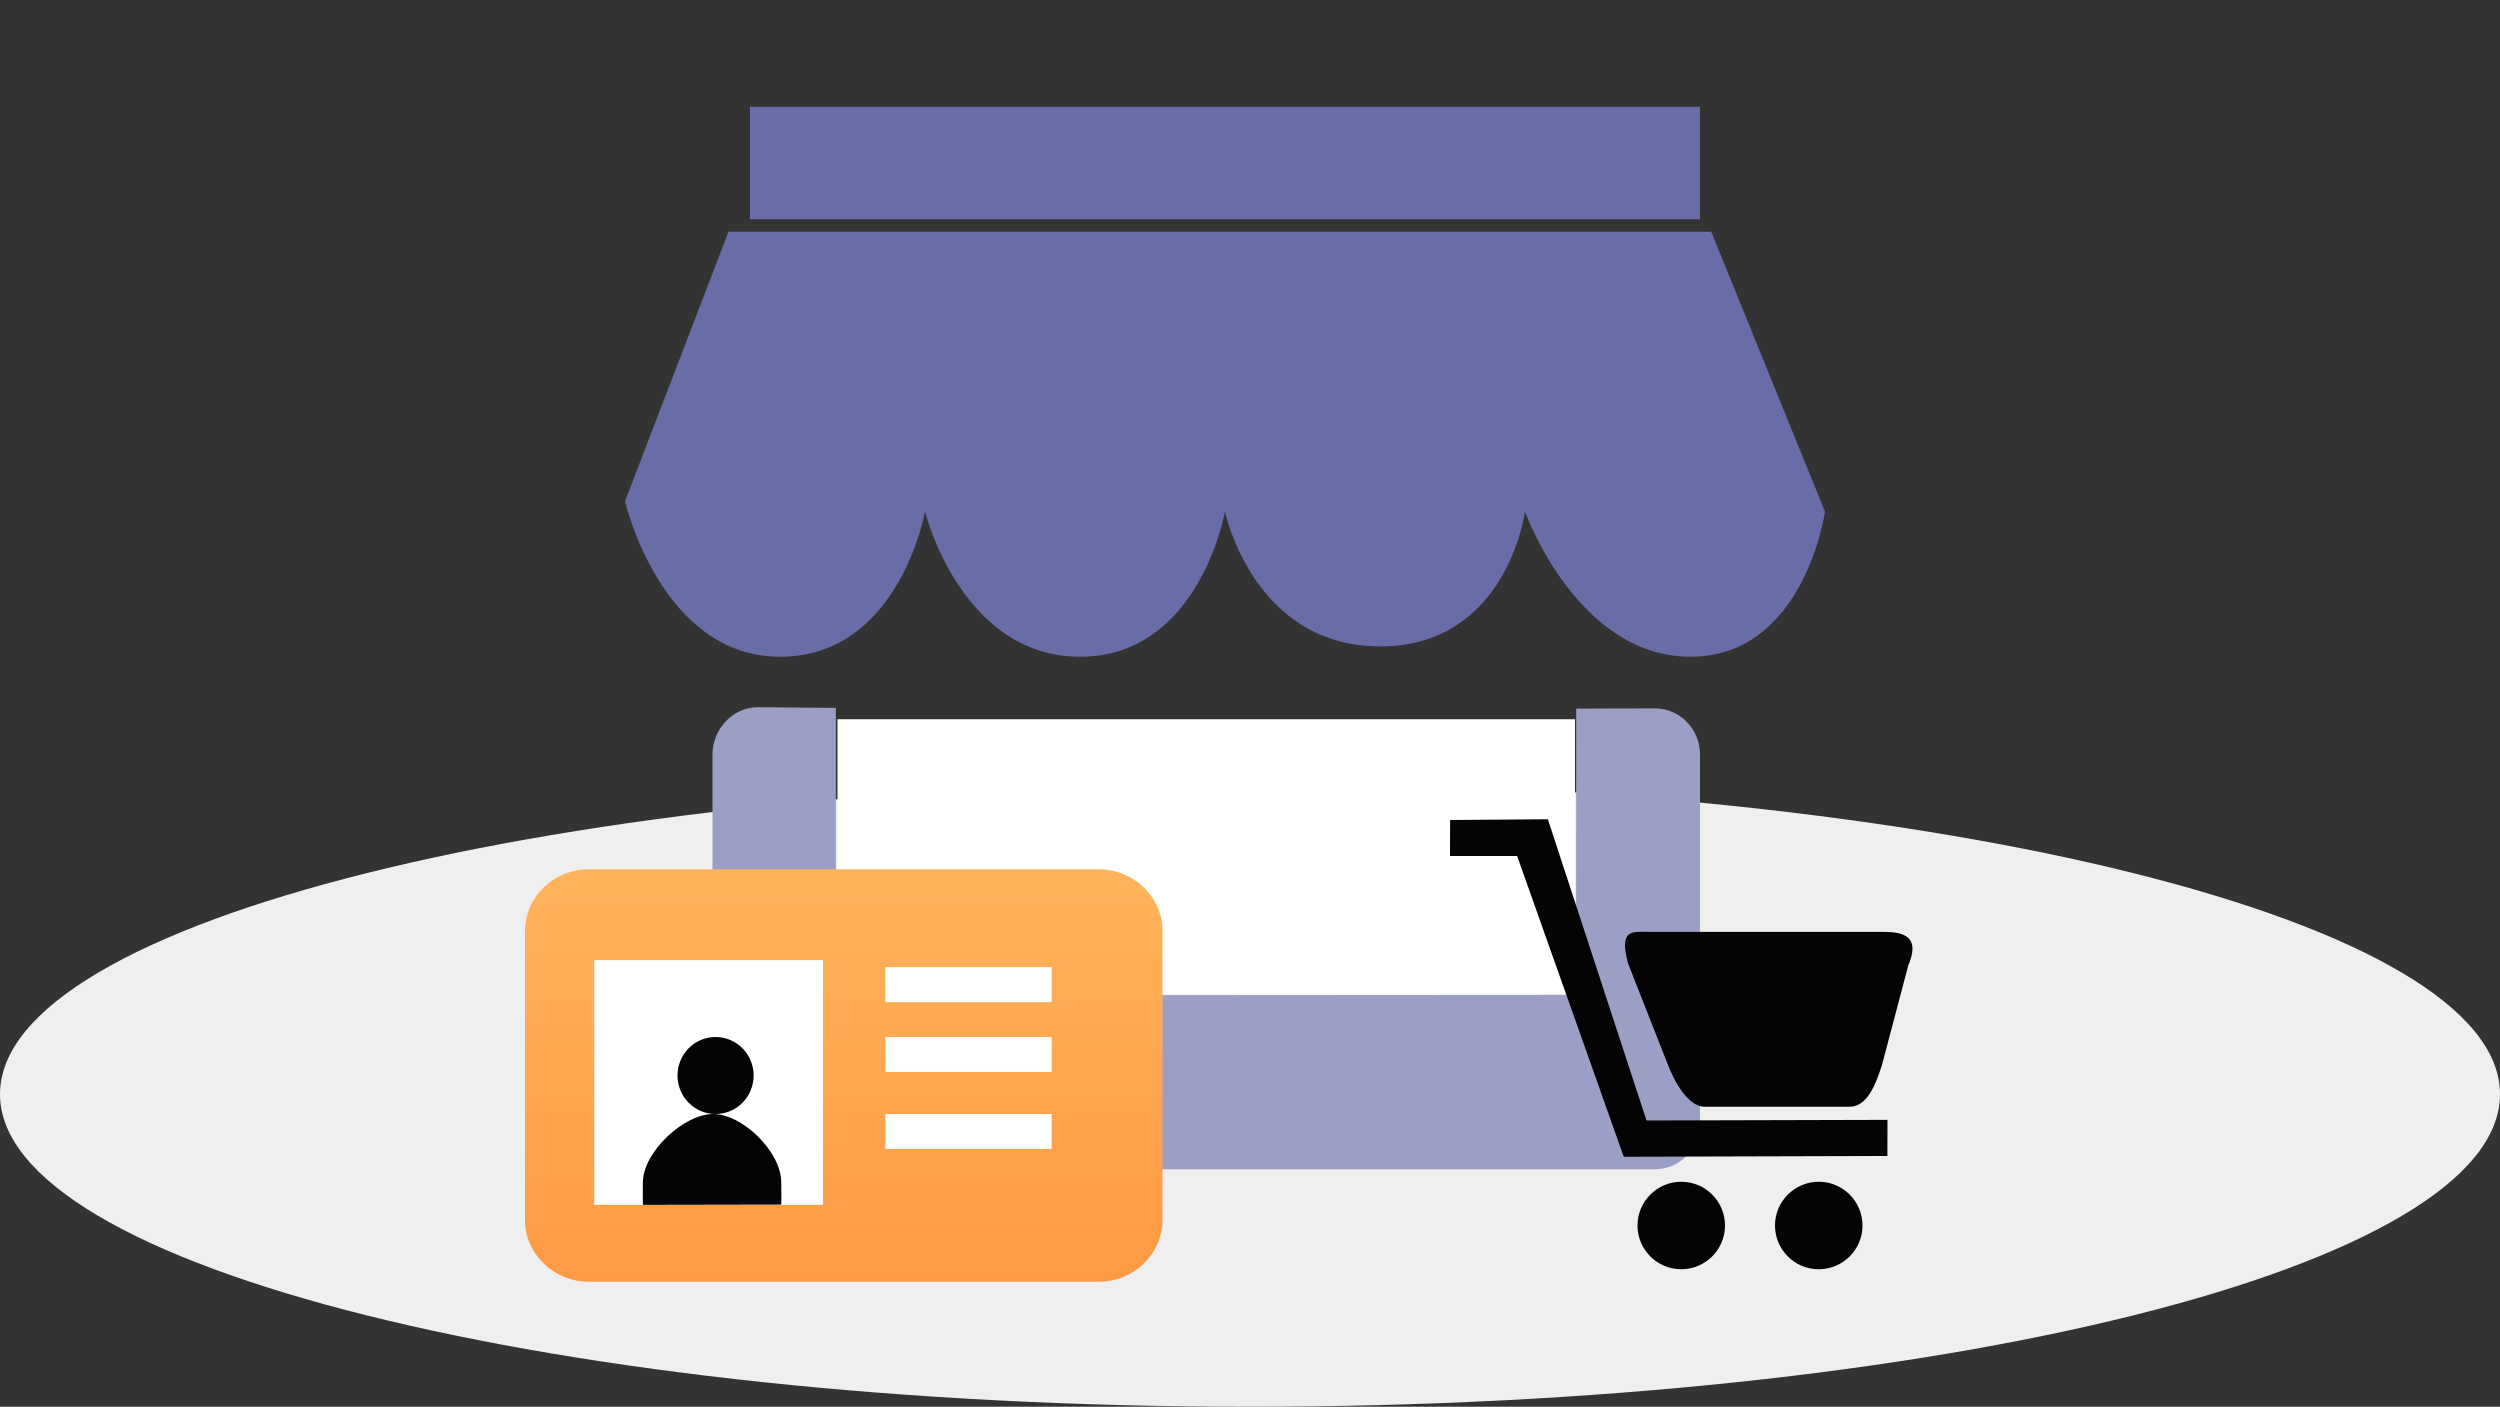 <?xml version="1.0" encoding="utf-8"?>
<!-- Generator: Adobe Illustrator 16.0.0, SVG Export Plug-In . SVG Version: 6.00 Build 0)  -->
<!DOCTYPE svg PUBLIC "-//W3C//DTD SVG 1.1//EN" "http://www.w3.org/Graphics/SVG/1.1/DTD/svg11.dtd">
<svg version="1.1" id="层_1" xmlns="http://www.w3.org/2000/svg" xmlns:xlink="http://www.w3.org/1999/xlink" x="0px" y="0px"
	 width="200px" height="112.54px" viewBox="0 0 200 112.54" enable-background="new 0 0 200 112.54" xml:space="preserve">
<rect x="0" y="0" width="200" height="112.54" fill="#333333" stroke="none"/>
<g>
	<path fill="#EFEFEF" d="M0,87.54c0-13.81,44.77-25,100-25c55.23,0,100,11.19,100,25c0,13.811-44.77,25-100,25
		C44.77,112.54,0,101.35,0,87.54z"/>
	<rect x="67" y="57.54" fill="#FFFFFF" width="59" height="22"/>
	<g>
		<g>
			<rect x="60" y="8.54" fill="#686DA7" width="76" height="9"/>
			<path fill="#686DA7" d="M58.28,18.54H136.9l9.1,22.39c0,0-1.65,11.61-10.76,11.61c-9.1,0-13.24-11.61-13.24-11.61
				s-1.42,10.78-11.59,10.78C100.25,51.709,98,40.93,98,40.93s-2.05,11.61-11.59,11.61C76.88,52.54,74,40.93,74,40.93
				s-2.06,11.61-11.59,11.61C52.88,52.54,50,40.1,50,40.1L58.28,18.54z"/>
			<path fill="#9C9FC5" d="M60.62,56.58c-2,0-3.62,1.74-3.62,3.78v29.49c0,2.04,1.62,3.689,3.61,3.689h71.781
				c1.989,0,3.609-1.649,3.609-3.689V60.36c0-2.04-1.62-3.69-3.609-3.69l-6.291,0.02l-0.02,22.9l-59.21,0.039v-23L60.62,56.58z"/>
		</g>
		<g>
			<polygon fill="#040404" points="116.01,65.6 123.83,65.54 131.721,89.64 151,89.588 150.99,92.479 129.9,92.54 121.37,68.479 
				116,68.479 			"/>
			<path fill="#040404" d="M131,98.04c0-1.93,1.57-3.5,3.5-3.5s3.5,1.57,3.5,3.5c0,1.931-1.57,3.5-3.5,3.5S131,99.97,131,98.04z"/>
			<path fill="#040404" d="M142,98.04c0-1.93,1.57-3.5,3.5-3.5s3.5,1.57,3.5,3.5c0,1.931-1.57,3.5-3.5,3.5S142,99.97,142,98.04z"/>
			<path fill="#040404" d="M131.91,74.549h18.3c1.36,0,3.64-0.101,2.46,2.66l-2.109,7.979c-0.531,1.681-1.221,3.351-2.59,3.351
				H136.37c-1.36,0-2.47-2.121-2.95-3.391l-3.17-8.061C129.5,74.299,130.55,74.549,131.91,74.549z"/>
		</g>
		<g>
			
				<linearGradient id="SVGID_1_" gradientUnits="userSpaceOnUse" x1="251.775" y1="-184.73" x2="251.775" y2="-151.73" gradientTransform="matrix(1 0 0 -1 -184.275 -82.19)">
				<stop  offset="0" style="stop-color:#FF9A44"/>
				<stop  offset="1" style="stop-color:#FFB45B"/>
			</linearGradient>
			<path fill="url(#SVGID_1_)" d="M47.12,69.54h40.76c2.83,0,5.12,2.221,5.12,4.95V97.59c0,2.729-2.29,4.949-5.12,4.949H47.12
				c-2.83,0-5.12-2.22-5.12-4.949V74.49C42,71.76,44.29,69.54,47.12,69.54z"/>
			<rect x="70.83" y="77.37" fill="#FFFFFF" width="13.3" height="2.801"/>
			<rect x="70.83" y="82.959" fill="#FFFFFF" width="13.3" height="2.8"/>
			<rect x="70.83" y="89.12" fill="#FFFFFF" width="13.3" height="2.791"/>
			<rect x="47.54" y="76.81" fill="#FFFFFF" width="18.3" height="19.58"/>
			<path fill="#040404" d="M54.2,86.04c0-1.699,1.36-3.08,3.04-3.08c1.69,0,3.05,1.381,3.05,3.08c0,1.7-1.36,3.08-3.05,3.08
				C55.56,89.12,54.2,87.74,54.2,86.04z"/>
			<path fill="#040404" d="M51.44,96.39c-0.03-0.31-0.01-1.45-0.01-1.78c0-2.449,3.28-5.49,5.62-5.49c2.35,0,5.45,3.021,5.45,5.471
				c0,0.38,0.02,1.439,0,1.779L51.44,96.39z"/>
		</g>
	</g>
</g>
</svg>
